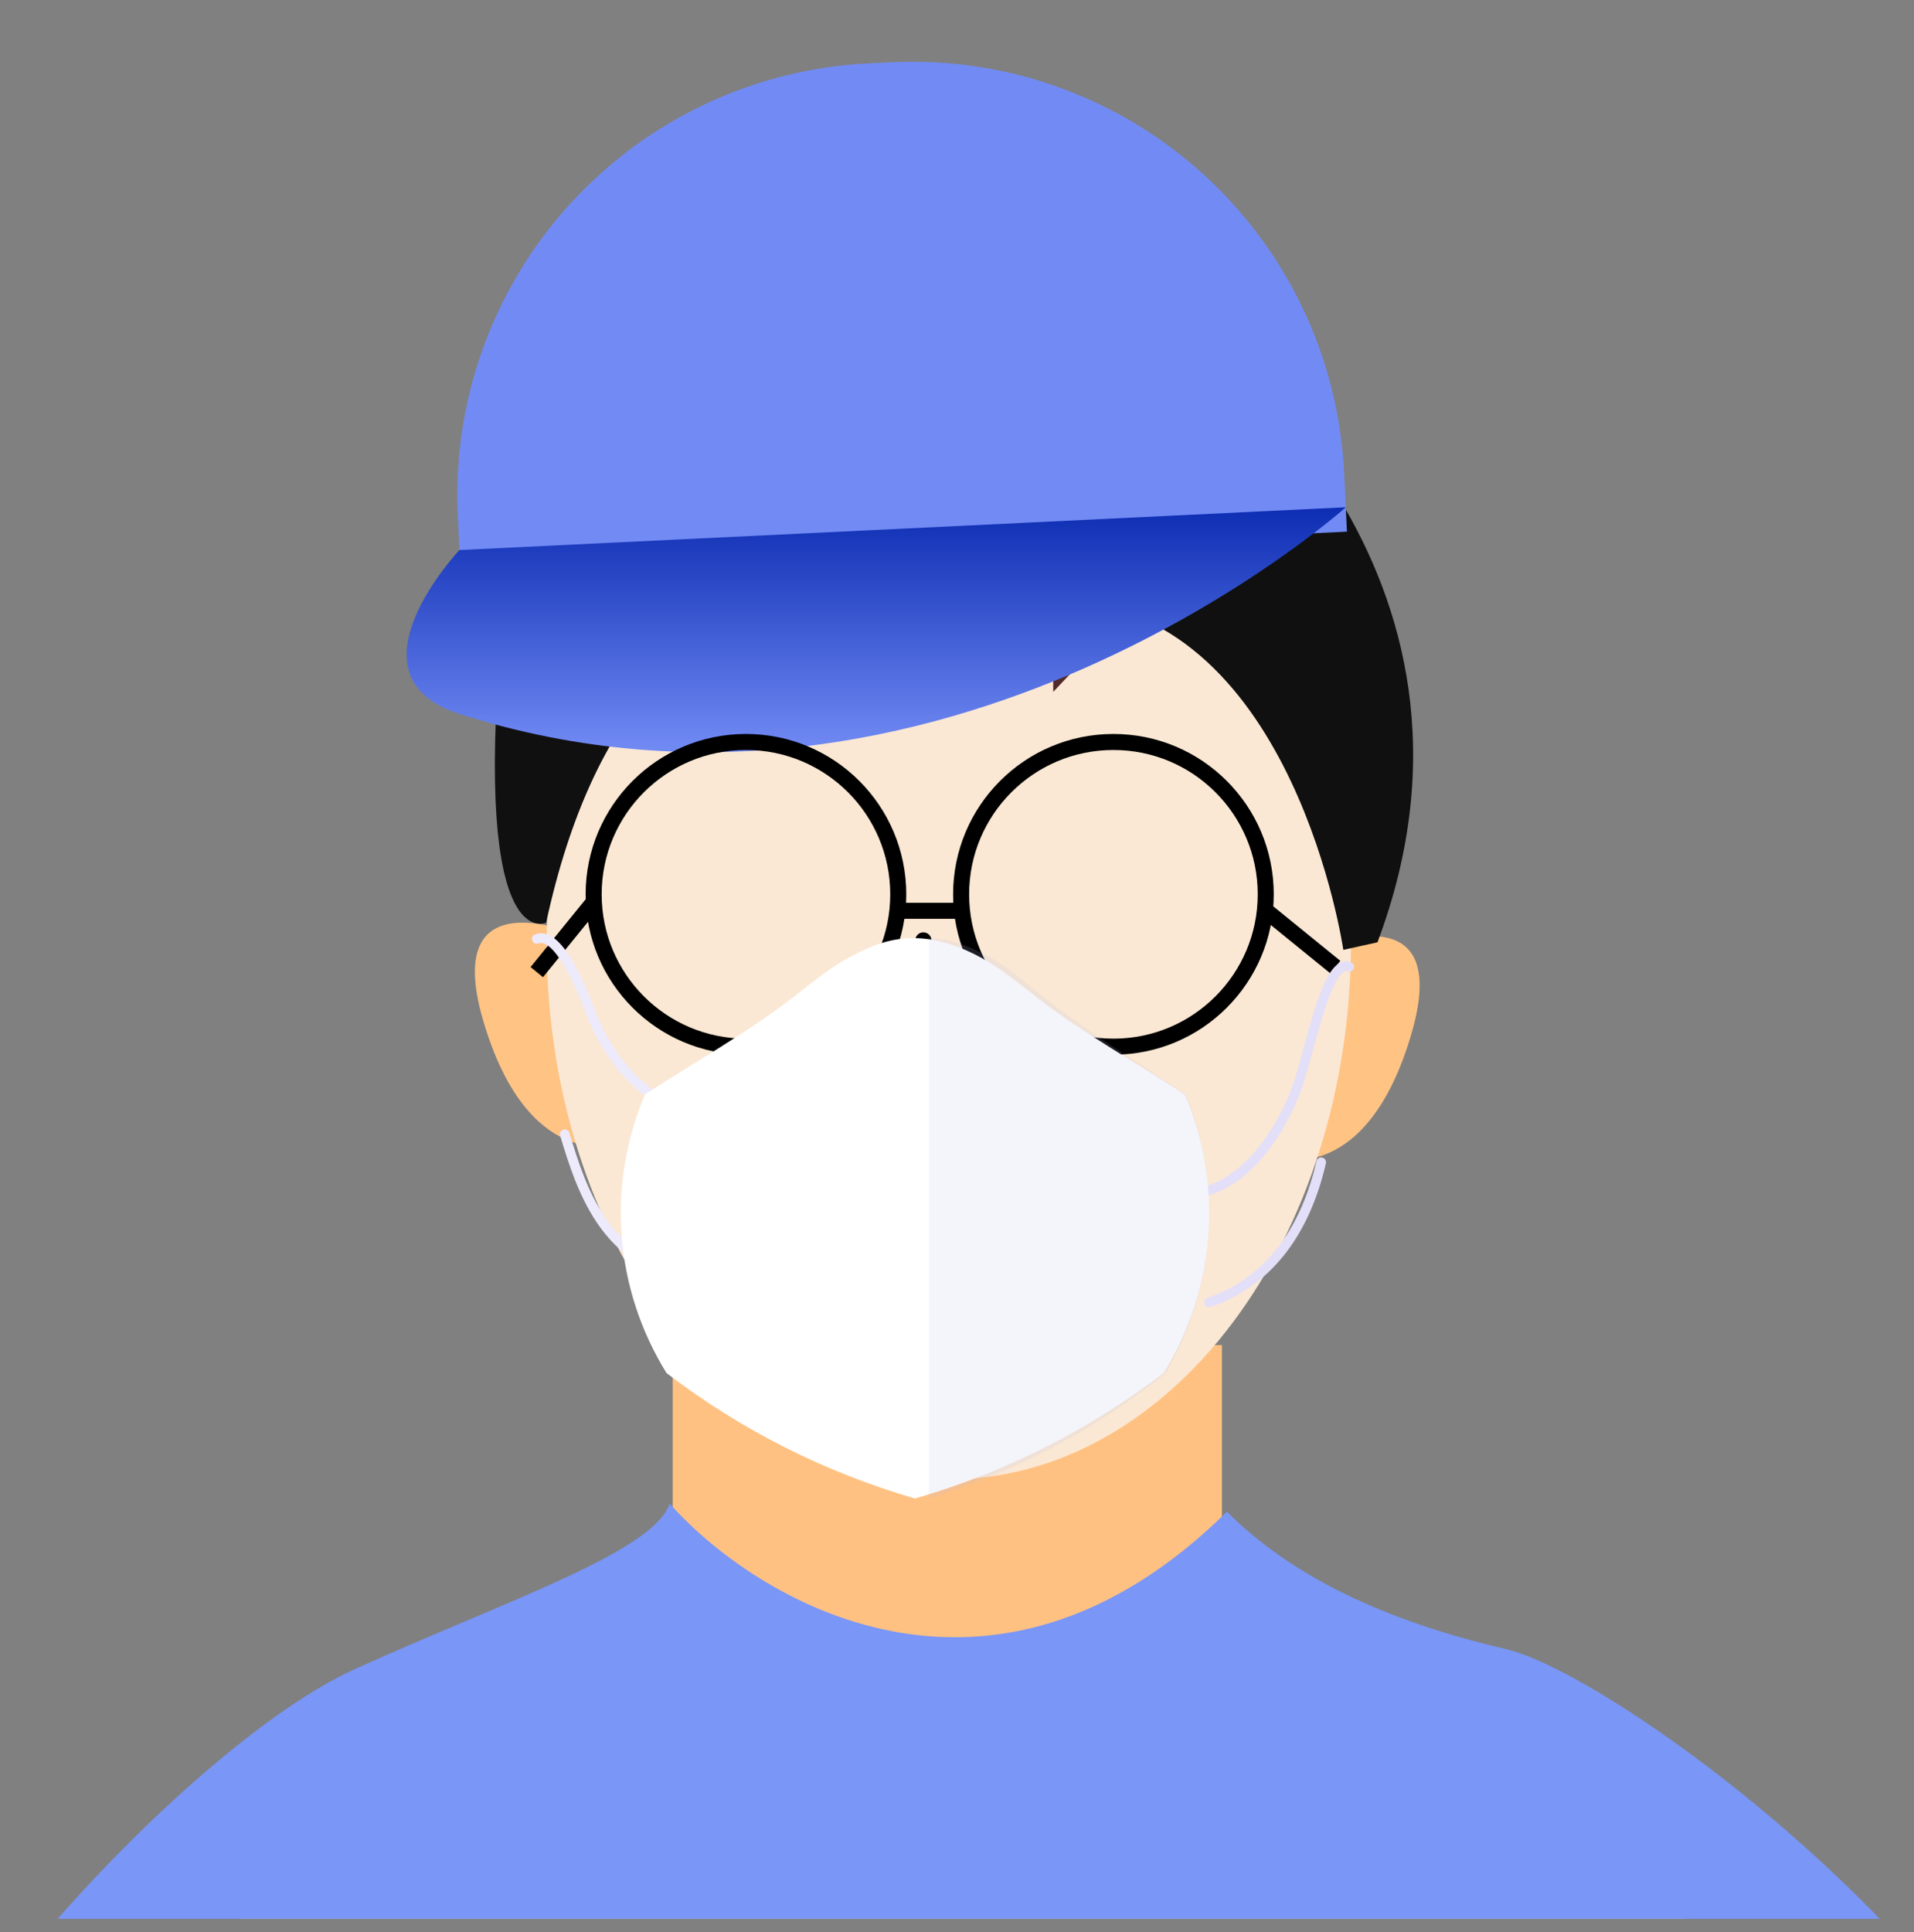 <svg width="107" height="108" viewBox="0 0 107 108" fill="none" xmlns="http://www.w3.org/2000/svg">
<rect x="0" y="0" width="107" height="108" fill="#808080" stroke="none"/>
<g clip-path="url(#clip0_1828_20504)">
<path d="M104.557 117.144L104.53 117.166C104.435 117.261 104.34 117.356 104.241 117.446L104.15 117.532C102.245 119.335 100.242 121.032 98.15 122.616L97.883 122.819C94.177 125.6 90.212 128.019 86.044 130.044L85.593 130.251C84.235 130.902 82.853 131.504 81.448 132.057C78.097 133.412 74.648 134.51 71.13 135.34C70.182 135.566 69.225 135.77 68.259 135.954C65.433 136.502 62.578 136.881 59.707 137.087L58.862 137.146C58.239 137.187 57.616 137.214 56.989 137.236H51.688C50.288 137.187 48.906 137.092 47.529 136.965L46.73 136.884C38.555 136.03 30.586 133.782 23.169 130.238L22.741 130.03C18.573 128.004 14.609 125.585 10.902 122.806L10.635 122.602C8.495 120.982 6.448 119.242 4.503 117.392C4.443 117.341 4.386 117.287 4.332 117.229L4.291 117.189L4.242 117.144L3.966 116.877L3.935 116.845L4.228 116.448C6.273 113.728 8.606 111.236 11.186 109.016C11.439 108.795 11.692 108.565 11.945 108.37C16.085 104.995 20.925 102.582 26.113 101.309C26.565 101.191 27.017 101.065 27.468 100.929C29.201 100.394 30.867 99.664 32.435 98.753L32.67 98.618C32.796 98.545 32.918 98.469 33.035 98.392C33.23 98.27 33.419 98.148 33.604 98.021C33.789 97.895 34.006 97.755 34.191 97.615C34.53 97.376 34.841 97.136 35.126 96.906C36.049 96.186 36.882 95.357 37.605 94.436V74.976H38.056L67.92 75.179H68.313V94.427C69.261 95.542 70.358 96.52 71.573 97.335L71.645 97.389C72.047 97.669 72.49 97.958 72.973 98.247C73.045 98.292 73.113 98.338 73.185 98.374C74.657 99.231 76.21 99.941 77.822 100.491C78.976 100.892 80.153 101.219 81.349 101.471C86.07 102.485 90.525 104.485 94.42 107.341C95.124 107.856 95.847 108.407 96.578 108.998C99.325 111.197 101.823 113.689 104.029 116.43C104.205 116.687 104.385 116.913 104.557 117.144Z" fill="#FFC181"/>
<path d="M72.958 53.266C72.958 53.266 81.374 49.275 78.913 57.75C76.452 66.225 71.585 64.744 71.585 64.744" fill="#FFC384"/>
<path d="M32.953 52.508C32.953 52.508 24.537 48.517 26.998 56.992C29.459 65.467 34.326 63.986 34.326 63.986" fill="#FFC384"/>
<path d="M53.041 82.683C65.457 82.683 75.522 69.246 75.522 52.67C75.522 36.094 65.457 22.657 53.041 22.657C40.625 22.657 30.56 36.094 30.56 52.67C30.56 69.246 40.625 82.683 53.041 82.683Z" fill="#FAE8D4"/>
<path d="M51.619 52.562V62.26C51.619 62.26 52.888 65.913 56.807 62.874" stroke="black" stroke-width="0.903" stroke-linecap="round" stroke-linejoin="round"/>
<path d="M47.628 67.594C47.628 67.594 53.191 74.127 59.724 67.594" stroke="black" stroke-width="0.903" stroke-linecap="round" stroke-linejoin="round"/>
<path d="M30.532 51.568C30.532 51.568 26.468 53.55 28.017 35.602C29.566 17.654 43.229 13.627 43.229 13.627L41.924 15.708C41.924 15.708 61.71 8.077 71.86 19.867L66.83 18.828C66.83 18.828 84.891 31.67 77.007 52.666L75.097 53.09C75.097 53.09 72.388 34.433 59.723 33.566L49.338 38.596L52.95 34.433C52.95 34.433 35.846 27.091 30.532 51.568Z" fill="#101010"/>
<path d="M64.898 32.302L58.879 38.673V29.57L64.898 32.302Z" fill="#532A2B"/>
<path d="M68.591 84.491C55.407 97.495 42.252 89.457 37.436 84.039C36.533 86.748 28.218 89.494 19.827 93.295C10.254 97.632 -7.581 117.273 -7.581 126.304C-1.109 133.603 29.805 128.469 55.271 127.385C87.104 126.031 112.75 130.546 116.137 127.385C116.137 112.758 90.942 93.747 84.169 92.166C77.396 90.586 72.204 88.103 68.591 84.491Z" fill="#7A96F6"/>
<path d="M75.323 29.714L25.753 32.104L25.595 28.829C25.286 22.431 27.532 16.173 31.838 11.431C36.144 6.689 42.157 3.852 48.555 3.543L49.856 3.481C56.254 3.172 62.512 5.418 67.254 9.724C71.996 14.03 74.833 20.043 75.142 26.441L75.299 29.715L75.323 29.714Z" fill="#728BF4"/>
<path d="M25.684 30.743C25.684 30.743 19.044 37.788 25.685 39.904C52.717 48.518 75.236 28.352 75.236 28.352L25.684 30.743Z" fill="url(#paint0_linear_1828_20504)"/>
<path d="M41.701 58.501C46.404 58.501 50.216 54.688 50.216 49.986C50.216 45.283 46.404 41.471 41.701 41.471C36.999 41.471 33.187 45.283 33.187 49.986C33.187 54.688 36.999 58.501 41.701 58.501Z" stroke="black" stroke-width="0.896" stroke-miterlimit="10"/>
<path d="M62.245 58.501C66.947 58.501 70.76 54.688 70.76 49.986C70.76 45.283 66.947 41.471 62.245 41.471C57.542 41.471 53.73 45.283 53.73 49.986C53.73 54.688 57.542 58.501 62.245 58.501Z" stroke="black" stroke-width="0.896" stroke-miterlimit="10"/>
<path d="M50.218 50.907H53.604" stroke="black" stroke-width="0.896" stroke-miterlimit="10"/>
<path d="M33.193 50.416L30.008 54.335" stroke="black" stroke-width="0.896" stroke-miterlimit="10"/>
<path d="M70.728 50.867L74.648 54.052" stroke="black" stroke-width="0.896" stroke-miterlimit="10"/>
<path d="M67.596 66.528C70.237 65.655 71.911 62.498 72.55 60.663C73.237 58.695 74.176 53.517 75.427 54.035" stroke="#E3DFF8" stroke-width="0.54" stroke-linecap="round" stroke-linejoin="round"/>
<path d="M37.839 61.831C35.315 61.079 33.715 58.361 33.104 56.781C32.447 55.087 31.203 52.031 30.008 52.478" stroke="#EDEAFC" stroke-width="0.54" stroke-linecap="round" stroke-linejoin="round"/>
<path d="M67.596 72.795C71.11 71.586 73.025 68.572 73.86 64.964" stroke="#E3DFF8" stroke-width="0.54" stroke-linecap="round" stroke-linejoin="round"/>
<path d="M37.839 71.228C33.784 70.145 32.538 66.633 31.574 63.398" stroke="#EDEAFC" stroke-width="0.54" stroke-linecap="round" stroke-linejoin="round"/>
<path d="M51.156 52.434C52.472 52.454 53.759 52.926 54.904 53.558C56.049 54.19 57.027 55.03 58.053 55.815C60.652 57.808 63.53 59.4 66.245 61.181C67.309 63.684 67.754 66.399 67.546 69.103C67.337 71.808 66.48 74.426 65.044 76.743C60.903 79.916 56.19 82.295 51.152 83.757C46.114 82.295 41.402 79.916 37.261 76.743C35.824 74.425 34.965 71.806 34.756 69.1C34.547 66.394 34.993 63.678 36.058 61.173C38.773 59.397 41.653 57.8 44.25 55.807C45.278 55.022 46.265 54.175 47.401 53.55C48.638 52.879 49.739 52.413 51.156 52.434Z" fill="white"/>
<g style="mix-blend-mode:multiply" opacity="0.16">
<path d="M58.455 55.819C57.472 55.033 56.527 54.185 55.44 53.56C54.352 52.935 53.163 52.478 51.934 52.434V83.757C56.726 82.292 61.209 79.92 65.15 76.763C66.526 74.443 67.347 71.822 67.547 69.114C67.747 66.406 67.32 63.688 66.301 61.181C63.701 59.407 60.944 57.805 58.455 55.819Z" fill="#B9B7E4"/>
</g>
</g>
<defs>
<linearGradient id="paint0_linear_1828_20504" x1="48.985" y1="28.352" x2="48.985" y2="42.045" gradientUnits="userSpaceOnUse">
<stop stop-color="#0D2DB3"/>
<stop offset="1" stop-color="#728BF4"/>
</linearGradient>
<clipPath id="clip0_1828_20504">
<rect width="106.5" height="106.5" fill="white" transform="translate(0.25 0.75)"/>
</clipPath>
</defs>
</svg>
